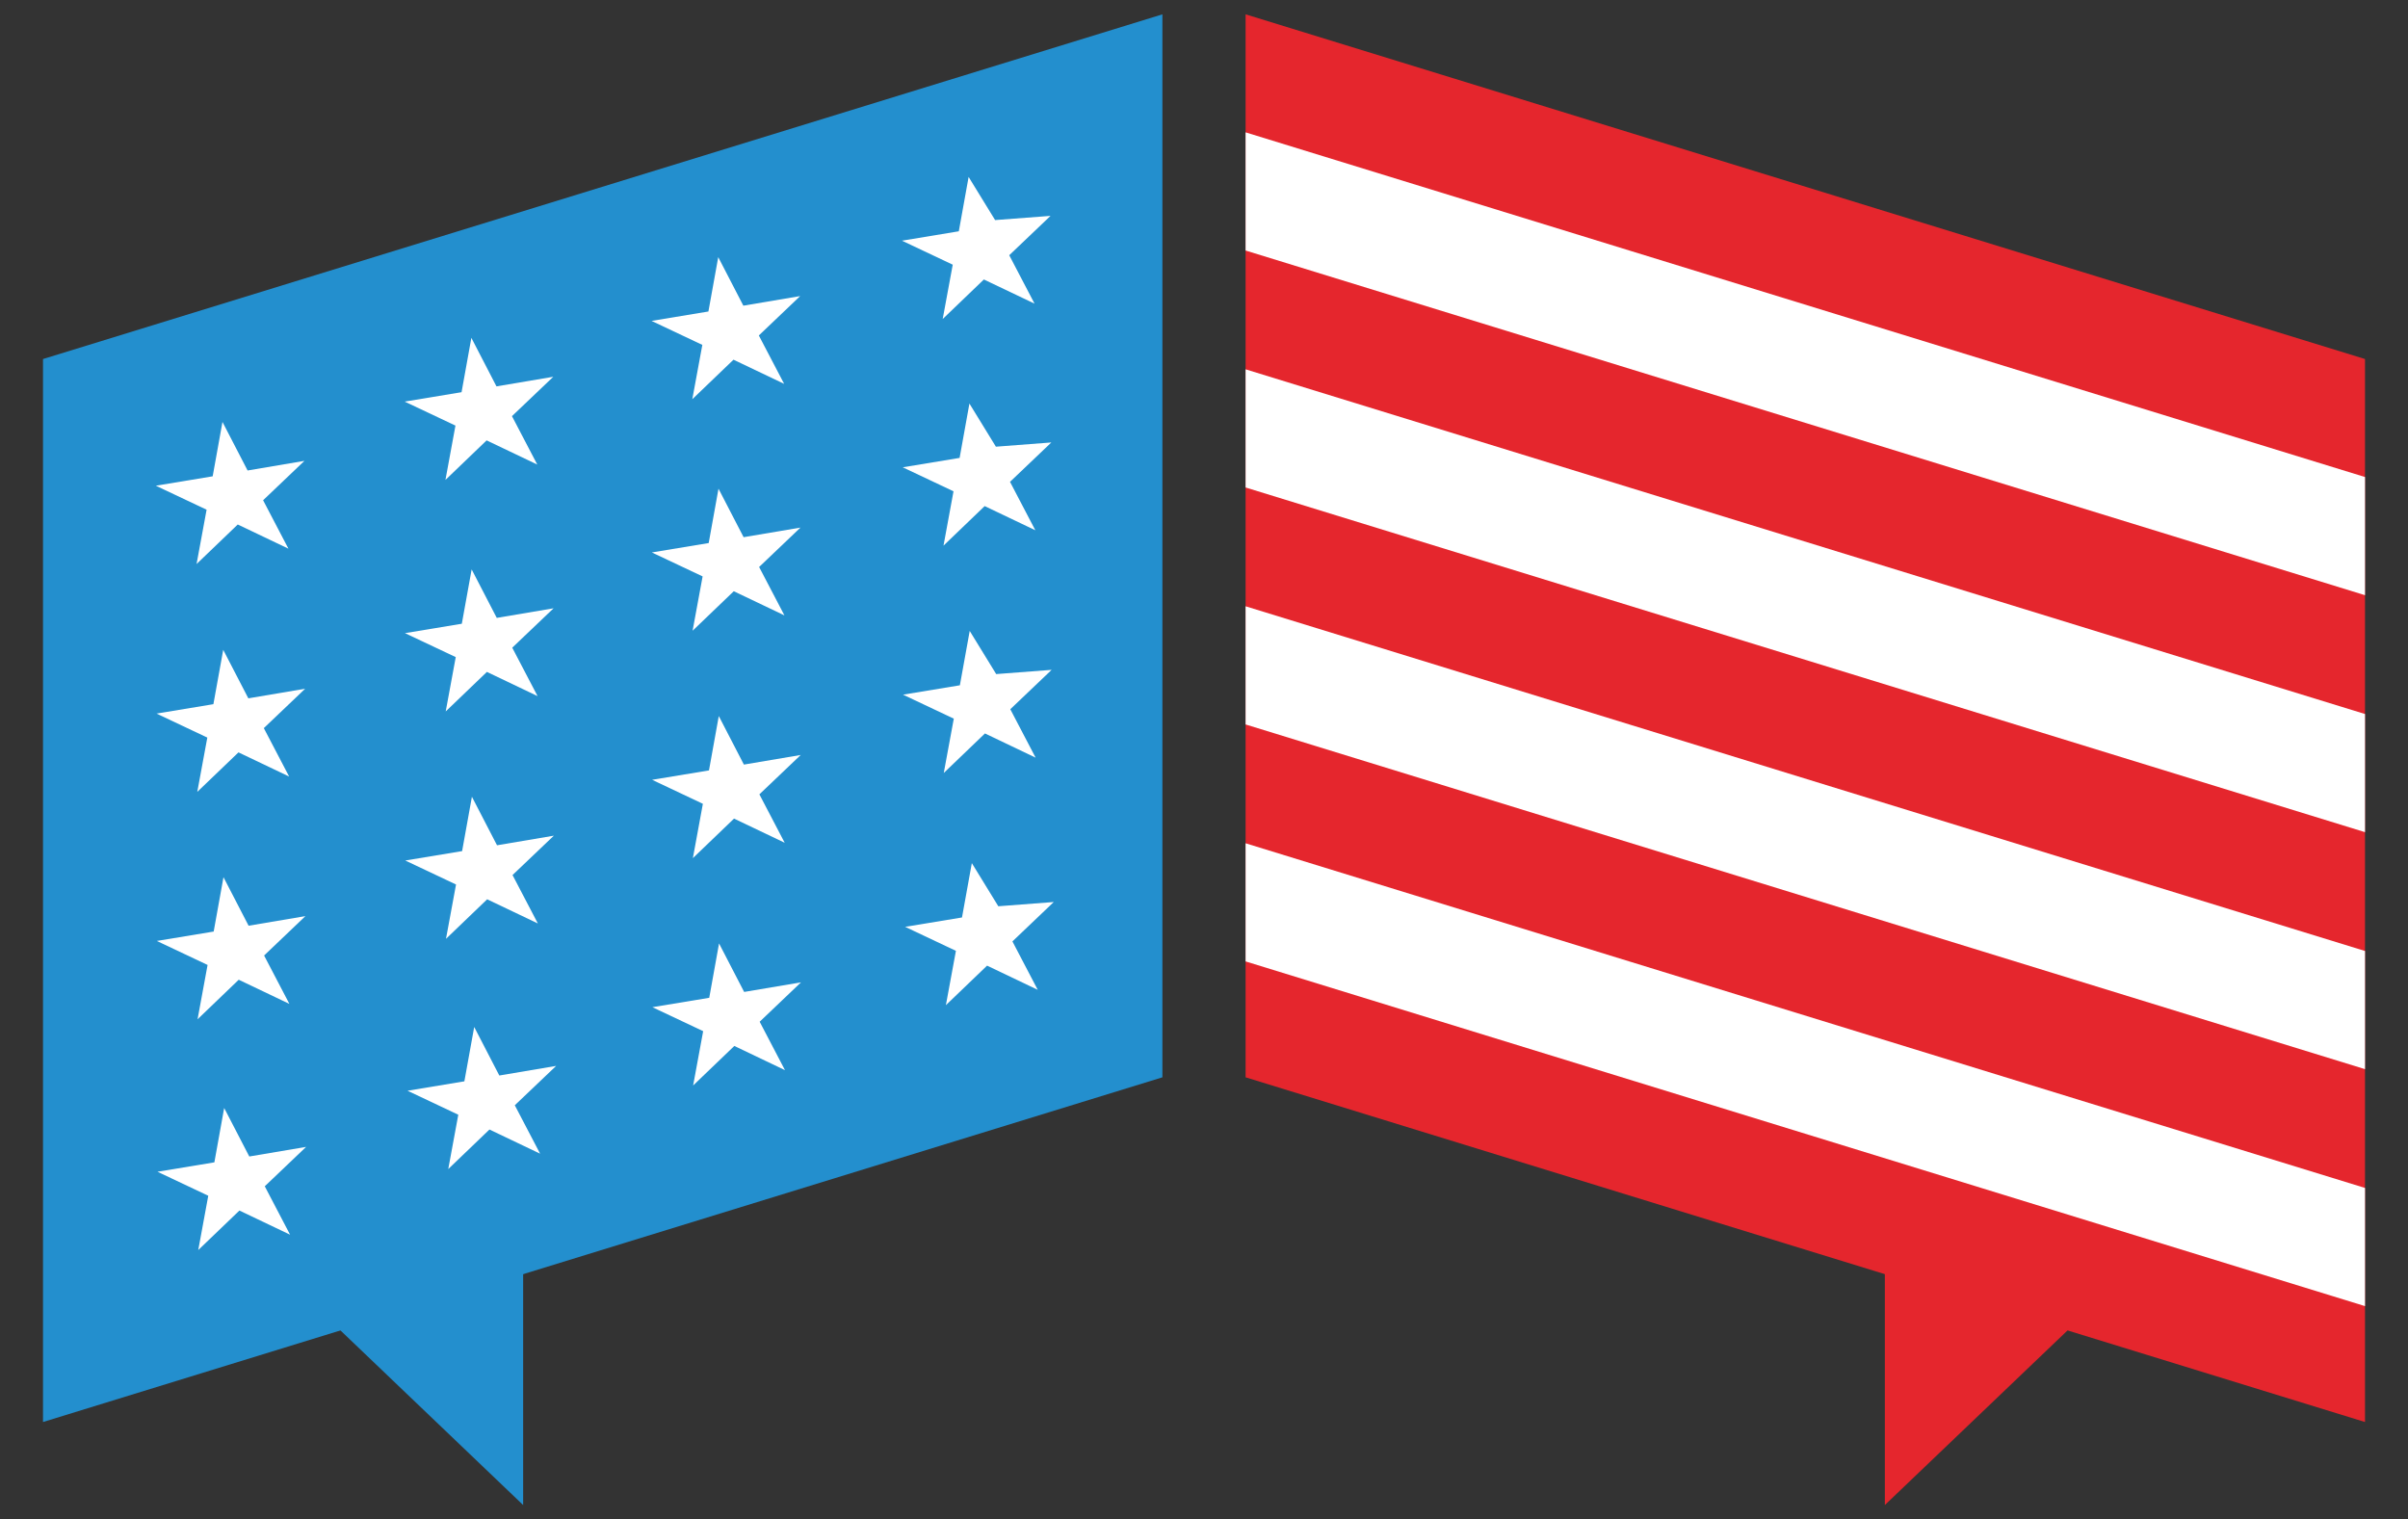 <?xml version="1.0" encoding="utf-8"?>
<!-- Generator: Adobe Illustrator 19.2.1, SVG Export Plug-In . SVG Version: 6.00 Build 0)  -->
<svg version="1.1" id="Layer_1" xmlns="http://www.w3.org/2000/svg" xmlns:xlink="http://www.w3.org/1999/xlink" x="0px" y="0px"
	 viewBox="0 0 84 53" style="enable-background:new 0 0 84 53;" xml:space="preserve">
<rect x="0" y="0" width="84" height="53" fill="#333333" stroke="none"/>
<style type="text/css">
	.st0{fill:#238FCE;}
	.st1{fill-rule:evenodd;clip-rule:evenodd;fill:#FFFFFF;}
	.st2{fill:#E5262D;}
	.st3{fill:#FFFFFF;}
</style>
<g>
	<polyline class="st0" points="18.249,35.357 18.249,52.5 10.435,45.032 	"/>
	<polygon class="st0" points="40.549,37.58 1.5,49.604 1.5,12.524 40.549,0.5 	"/>
	<g>
		<g>
			<polygon class="st1" points="7.761,14.719 7.419,16.615 5.436,16.943 7.207,17.78 6.857,19.675 8.294,18.296 10.061,19.139 
				9.178,17.45 10.62,16.076 8.637,16.412 7.761,14.719 			"/>
			<polygon class="st1" points="16.443,11.785 16.101,13.681 14.117,14.009 15.888,14.846 15.539,16.741 16.975,15.362 
				18.742,16.205 17.859,14.516 19.301,13.143 17.319,13.478 16.443,11.785 			"/>
			<polygon class="st1" points="25.055,8.97 24.712,10.866 22.729,11.194 24.5,12.031 24.15,13.926 25.587,12.547 27.354,13.39 
				26.471,11.702 27.913,10.328 25.931,10.663 25.055,8.97 			"/>
			<polygon class="st1" points="33.789,6.172 33.447,8.068 31.464,8.396 33.235,9.233 32.885,11.128 34.321,9.749 36.089,10.592 
				35.206,8.903 36.647,7.53 34.713,7.677 33.789,6.172 			"/>
		</g>
		<g>
			<polygon class="st1" points="7.787,22.668 7.444,24.564 5.461,24.892 7.232,25.729 6.882,27.623 8.319,26.245 10.086,27.088 
				9.203,25.399 10.645,24.025 8.663,24.36 7.787,22.668 			"/>
			<polygon class="st1" points="16.453,19.862 16.11,21.758 14.127,22.086 15.898,22.922 15.548,24.817 16.985,23.438 
				18.752,24.282 17.869,22.593 19.311,21.219 17.329,21.554 16.453,19.862 			"/>
			<polygon class="st1" points="25.064,17.047 24.722,18.943 22.739,19.271 24.51,20.107 24.16,22.002 25.597,20.624 27.364,21.467 
				26.481,19.778 27.923,18.404 25.94,18.739 25.064,17.047 			"/>
			<polygon class="st1" points="33.817,14.077 33.475,15.973 31.491,16.301 33.262,17.138 32.913,19.033 34.349,17.654 
				36.116,18.497 35.233,16.808 36.675,15.434 34.741,15.582 33.817,14.077 			"/>
		</g>
		<g>
			<polygon class="st1" points="7.796,30.599 7.454,32.495 5.47,32.823 7.241,33.66 6.892,35.555 8.328,34.176 10.095,35.019 
				9.213,33.331 10.654,31.957 8.672,32.292 7.796,30.599 			"/>
			<polygon class="st1" points="16.462,27.793 16.12,29.689 14.137,30.017 15.908,30.854 15.558,32.749 16.994,31.37 18.762,32.213 
				17.879,30.524 19.32,29.151 17.338,29.486 16.462,27.793 			"/>
			<polygon class="st1" points="25.074,24.978 24.732,26.874 22.748,27.202 24.519,28.039 24.17,29.934 25.606,28.555 
				27.373,29.398 26.49,27.709 27.932,26.336 25.95,26.671 25.074,24.978 			"/>
			<polygon class="st1" points="33.827,22.009 33.484,23.905 31.501,24.232 33.272,25.069 32.922,26.964 34.359,25.585 
				36.126,26.429 35.243,24.74 36.685,23.366 34.751,23.514 33.827,22.009 			"/>
		</g>
		<g>
			<polygon class="st1" points="7.82,38.65 7.478,40.546 5.494,40.874 7.265,41.711 6.916,43.605 8.352,42.227 10.119,43.07 
				9.236,41.381 10.678,40.007 8.696,40.342 7.82,38.65 			"/>
			<polygon class="st1" points="16.542,35.824 16.199,37.72 14.216,38.048 15.987,38.885 15.637,40.78 17.074,39.401 18.841,40.244 
				17.958,38.555 19.4,37.182 17.418,37.517 16.542,35.824 			"/>
			<polygon class="st1" points="25.083,32.91 24.741,34.806 22.758,35.134 24.529,35.97 24.179,37.865 25.616,36.486 27.383,37.33 
				26.5,35.641 27.942,34.267 25.959,34.602 25.083,32.91 			"/>
			<polygon class="st1" points="33.901,30.108 33.558,32.004 31.575,32.331 33.346,33.168 32.996,35.063 34.433,33.684 36.2,34.528 
				35.317,32.839 36.759,31.465 34.825,31.613 33.901,30.108 			"/>
		</g>
	</g>
	<polyline class="st2" points="65.751,35.357 65.751,52.5 73.565,45.032 	"/>
	<polygon class="st2" points="43.451,37.58 82.5,49.604 82.5,12.524 43.451,0.5 	"/>
	<g>
		<g>
			<polygon class="st3" points="43.451,8.739 82.5,20.762 82.5,16.64 43.451,4.617 			"/>
		</g>
		<g>
			<polygon class="st3" points="43.451,17.005 82.5,29.028 82.5,24.907 43.451,12.883 			"/>
		</g>
		<g>
			<polygon class="st3" points="43.451,25.271 82.5,37.295 82.5,33.173 43.451,21.149 			"/>
		</g>
		<g>
			<polygon class="st3" points="43.451,33.537 82.5,45.561 82.5,41.439 43.451,29.416 			"/>
		</g>
	</g>
</g>
</svg>
